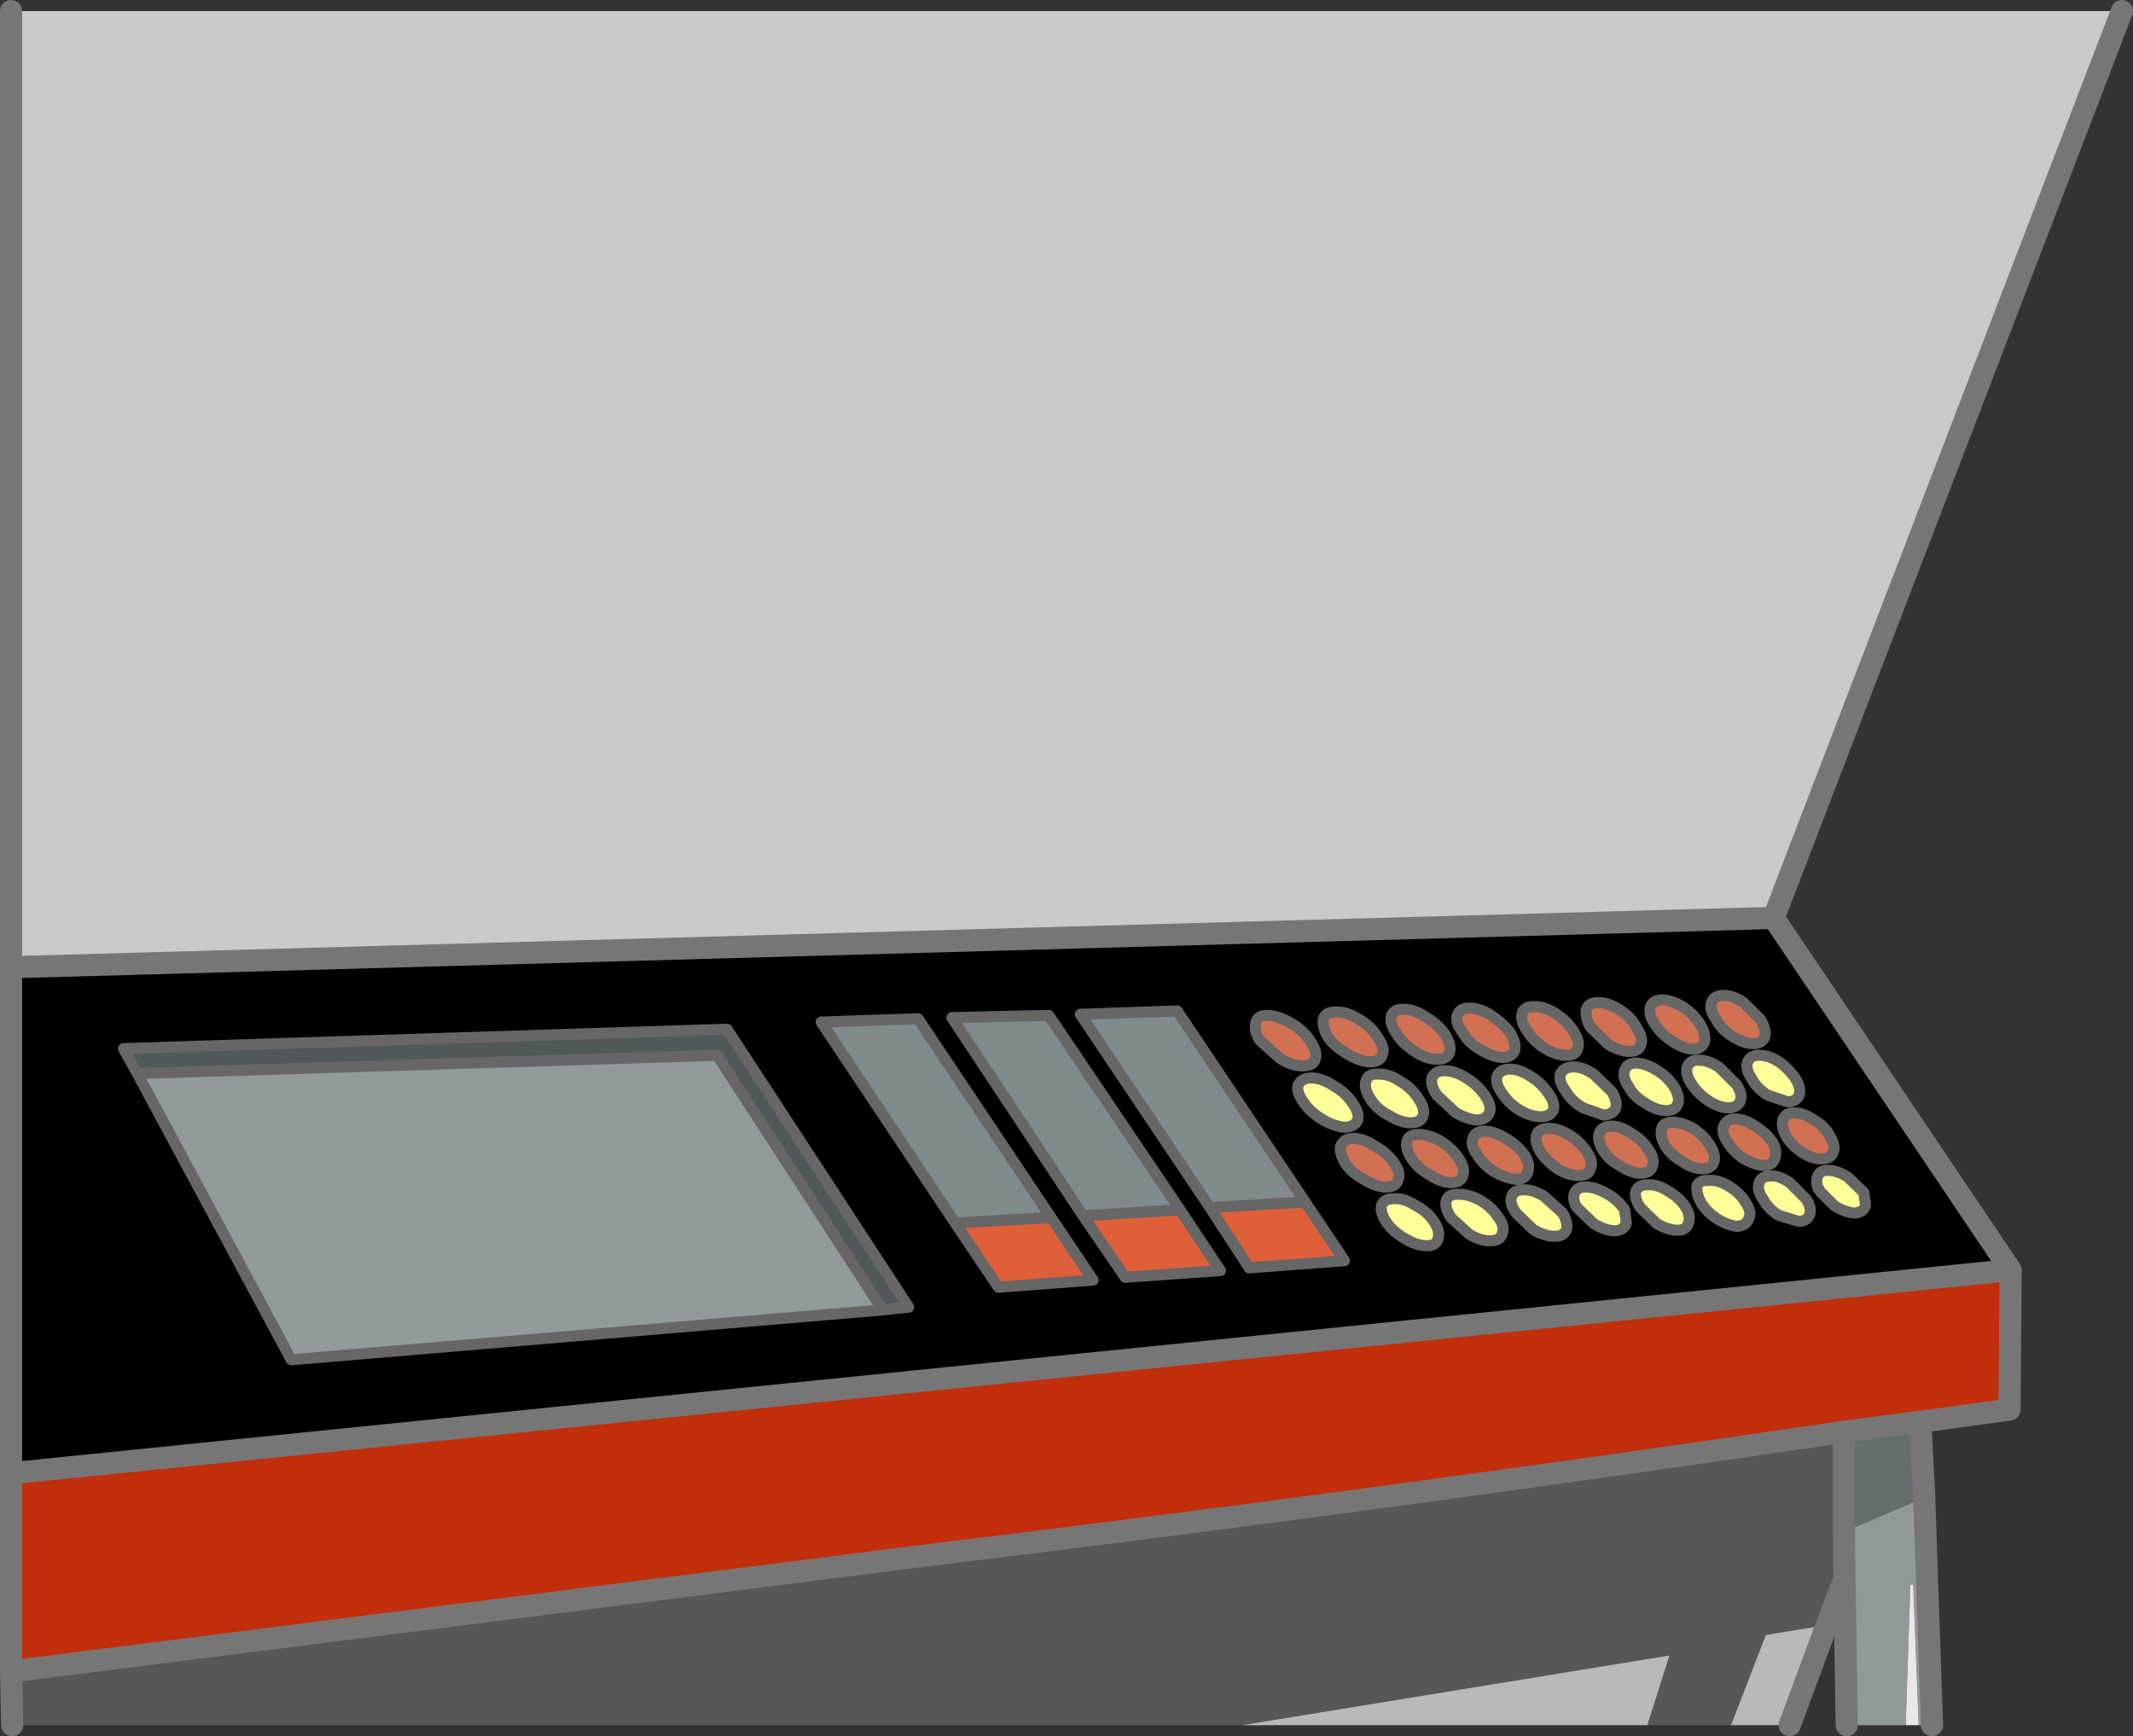 <?xml version="1.0" encoding="UTF-8" standalone="no"?>
<svg xmlns:xlink="http://www.w3.org/1999/xlink" height="156.8px" width="192.6px" xmlns="http://www.w3.org/2000/svg">
  <rect width="100%" height="100%" fill="#333333" stroke="none"/>
  <g transform="matrix(1.0, 0.0, 0.0, 1.0, 1.0, -57.8)">
    <path d="M180.55 172.5 L180.45 185.1 172.4 186.2 165.5 187.1 Q124.0 193.25 82.4 198.3 L0.0 208.75 0.0 190.85 180.55 172.5" fill="#c02e0a" fill-rule="evenodd" stroke="none"/>
    <path d="M165.5 187.1 L172.4 186.2 172.75 193.05 165.5 196.15 165.5 187.1" fill="#656c6d" fill-rule="evenodd" stroke="none"/>
    <path d="M172.75 193.05 L173.45 213.6 172.25 213.6 171.75 200.9 171.5 200.9 171.1 212.8 171.1 213.6 165.75 213.6 165.55 200.35 165.5 196.15 172.75 193.05" fill="#919a9b" fill-rule="evenodd" stroke="none"/>
    <path d="M0.0 208.75 L82.4 198.3 Q124.0 193.25 165.5 187.1 L165.5 196.15 165.55 200.35 163.95 204.55 158.45 205.45 155.3 213.6 147.75 213.6 149.75 207.3 111.15 213.6 0.1 213.6 0.0 208.75" fill="#585657" fill-rule="evenodd" stroke="none"/>
    <path d="M180.55 172.5 L0.0 190.85 0.0 145.15 159.15 140.7 180.55 172.5" fill="#000000" fill-rule="evenodd" stroke="none"/>
    <path d="M0.0 145.15 L0.0 58.8 190.6 58.8 159.15 140.7 0.0 145.15" fill="#cacaca" fill-rule="evenodd" stroke="none"/>
    <path d="M163.95 204.55 L160.6 213.6 155.3 213.6 158.45 205.45 163.95 204.55 M147.75 213.6 L111.15 213.6 149.75 207.3 147.75 213.6" fill="#b9b9b9" fill-rule="evenodd" stroke="none"/>
    <path d="M172.25 213.6 L171.1 213.6 171.1 212.8 171.5 200.9 171.75 200.9 172.25 213.6" fill="#e8eaea" fill-rule="evenodd" stroke="none"/>
    <path d="M172.4 186.2 L180.45 185.1 180.55 172.5 0.0 190.85 0.0 208.75 82.4 198.3 Q124.0 193.25 165.5 187.1 L172.4 186.2 172.75 193.05 173.45 213.6 M165.75 213.6 L165.55 200.35 163.95 204.55 160.6 213.6 M0.1 213.6 L0.0 208.75 M165.5 187.1 L165.5 196.15 165.55 200.35 M0.0 190.85 L0.0 145.15 0.0 58.8 M190.6 58.8 L159.15 140.7 180.55 172.5 M159.15 140.7 L0.0 145.15" fill="none" stroke="#777576" stroke-linecap="round" stroke-linejoin="round" stroke-width="2.0"/>
    <path d="M140.45 153.1 Q139.5 153.1 138.45 152.45 137.45 151.8 136.85 150.85 136.25 149.95 136.45 149.3 136.65 148.65 137.6 148.7 138.45 148.7 139.5 149.35 140.55 150.05 141.05 150.9 141.7 151.85 141.45 152.5 141.3 153.1 140.45 153.1 M142.25 148.95 Q142.45 148.3 143.4 148.35 144.25 148.35 145.25 149.0 146.3 149.65 146.8 150.65 147.4 151.55 147.15 152.15 147.0 152.75 146.15 152.75 145.25 152.75 144.2 152.1 L142.6 150.55 Q142.1 149.6 142.25 148.95 M148.4 150.25 Q147.8 149.35 148.05 148.65 148.3 148.1 149.15 148.1 150.0 148.15 151.0 148.75 152.0 149.45 152.55 150.35 153.05 151.25 152.9 151.9 152.65 152.55 151.85 152.55 150.95 152.5 149.95 151.8 148.95 151.15 148.4 150.25 M133.65 149.5 Q134.7 150.2 135.35 151.05 135.95 152.05 135.75 152.7 135.5 153.3 134.65 153.3 133.75 153.25 132.7 152.6 131.6 152.0 131.05 151.0 130.35 150.1 130.6 149.45 130.85 148.8 131.7 148.85 132.55 148.8 133.65 149.5 M130.05 164.6 Q129.15 164.6 128.1 163.9 127.0 163.3 126.45 162.4 125.85 161.5 126.05 160.85 126.2 160.25 127.1 160.25 128.05 160.25 129.15 160.9 130.15 161.55 130.75 162.45 131.3 163.35 131.1 163.9 130.95 164.6 130.05 164.6 M132.0 160.6 Q132.2 159.95 133.05 159.95 133.9 159.95 134.95 160.6 136.0 161.2 136.65 162.1 137.2 162.95 136.95 163.6 136.8 164.3 135.95 164.3 135.05 164.25 133.9 163.6 132.95 163.0 132.4 162.1 131.75 161.2 132.0 160.6 M138.1 161.85 Q137.55 160.9 137.75 160.3 137.95 159.7 138.85 159.7 139.7 159.7 140.7 160.3 141.75 160.95 142.3 161.85 142.9 162.75 142.6 163.35 142.45 163.95 141.6 163.95 140.75 164.0 139.7 163.4 138.75 162.75 138.1 161.85 M150.05 159.15 Q150.95 159.15 151.95 159.75 152.9 160.4 153.45 161.3 153.95 162.15 153.75 162.7 153.6 163.35 152.7 163.35 151.85 163.35 150.9 162.7 149.85 162.1 149.35 161.25 148.85 160.35 149.05 159.7 149.2 159.15 150.05 159.15 M143.4 160.15 Q143.65 159.5 144.5 159.5 145.35 159.5 146.3 160.15 147.35 160.75 147.9 161.7 148.45 162.5 148.2 163.1 148.05 163.75 147.15 163.75 146.3 163.75 145.3 163.1 144.3 162.55 143.75 161.7 143.2 160.75 143.4 160.15 M123.4 151.5 Q124.1 152.45 123.8 153.1 123.6 153.7 122.7 153.7 121.75 153.65 120.7 153.0 119.6 152.4 118.9 151.45 118.35 150.45 118.5 149.8 118.7 149.15 119.7 149.2 120.6 149.15 121.7 149.85 122.85 150.5 123.4 151.5 M127.75 149.65 Q128.85 150.3 129.5 151.25 130.05 152.15 129.9 152.8 129.65 153.5 128.8 153.45 127.85 153.5 126.75 152.75 125.65 152.05 125.1 151.15 124.45 150.2 124.65 149.5 124.9 148.9 125.8 148.95 126.7 148.95 127.75 149.65 M117.75 153.45 Q117.6 154.05 116.7 154.05 115.7 154.1 114.6 153.4 L112.75 151.75 Q112.2 150.85 112.4 150.15 112.55 149.45 113.55 149.5 114.45 149.55 115.65 150.25 116.75 150.9 117.3 151.8 118.0 152.8 117.75 153.45 M122.15 164.3 Q121.1 163.75 120.5 162.9 119.9 161.9 120.05 161.3 120.3 160.65 121.2 160.6 122.1 160.6 123.15 161.3 124.25 161.9 124.9 162.85 125.5 163.7 125.25 164.3 125.1 165.0 124.15 165.0 123.25 165.0 122.15 164.3 M154.6 147.7 Q155.4 147.65 156.45 148.35 L158.0 149.9 Q158.5 150.85 158.35 151.45 158.1 152.05 157.3 152.05 156.45 152.05 155.45 151.4 154.45 150.8 153.95 149.85 153.3 148.95 153.55 148.3 153.8 147.7 154.6 147.7 M157.5 159.5 Q158.45 160.1 159.05 160.95 159.5 161.75 159.25 162.4 159.1 163.05 158.3 163.05 157.5 163.05 156.4 162.4 155.5 161.8 155.0 160.95 154.4 160.1 154.65 159.5 154.9 158.85 155.65 158.85 156.5 158.85 157.5 159.5 M162.8 158.95 Q163.8 159.5 164.25 160.45 164.8 161.3 164.5 161.9 164.3 162.45 163.5 162.45 162.75 162.5 161.75 161.9 160.85 161.3 160.3 160.45 159.8 159.5 160.0 158.9 160.2 158.3 161.05 158.3 161.85 158.3 162.8 158.95" fill="#d27053" fill-rule="evenodd" stroke="none"/>
    <path d="M138.1 158.65 Q137.25 158.65 136.2 158.05 135.2 157.4 134.65 156.55 133.95 155.6 134.2 154.95 134.5 154.35 135.35 154.35 136.2 154.35 137.2 155.0 138.2 155.6 138.85 156.6 139.45 157.45 139.25 158.05 139.0 158.65 138.1 158.65 M133.5 158.25 Q133.25 158.9 132.4 158.95 131.5 158.9 130.4 158.25 L128.75 156.7 Q128.15 155.85 128.3 155.15 128.6 154.45 129.5 154.5 130.35 154.5 131.4 155.15 132.45 155.8 133.1 156.75 133.7 157.65 133.5 158.25 M132.65 166.2 Q133.7 166.8 134.3 167.75 134.9 168.55 134.65 169.2 134.45 169.85 133.6 169.85 132.7 169.9 131.65 169.25 L130.05 167.8 Q129.4 166.85 129.6 166.2 129.8 165.6 130.75 165.65 131.65 165.65 132.65 166.2 M136.55 165.25 Q137.4 165.2 138.45 165.85 L140.1 167.35 Q140.6 168.2 140.45 168.85 140.2 169.45 139.4 169.45 138.5 169.45 137.45 168.85 L135.95 167.4 Q135.25 166.5 135.5 165.85 135.7 165.25 136.55 165.25 M146.1 156.0 Q145.45 155.05 145.7 154.45 145.9 153.8 146.8 153.8 147.65 153.85 148.6 154.45 149.6 155.05 150.2 156.0 150.7 156.9 150.5 157.45 150.3 158.1 149.45 158.1 148.6 158.1 147.6 157.45 146.55 156.85 146.1 156.0 M140.4 156.35 Q139.7 155.45 139.9 154.8 140.2 154.15 141.1 154.15 141.95 154.15 142.95 154.85 L144.55 156.4 Q145.05 157.2 144.9 157.85 144.65 158.45 143.8 158.5 L141.95 157.85 Q140.85 157.2 140.4 156.35 M144.1 165.6 Q145.1 166.15 145.7 167.05 L145.7 167.1 145.85 168.25 Q145.65 168.9 144.85 168.95 143.95 168.95 142.9 168.3 L141.5 166.95 141.4 166.85 141.35 166.8 141.35 166.75 141.3 166.7 Q141.0 166.1 141.15 165.6 141.4 164.95 142.2 165.0 143.05 165.0 144.1 165.6 M147.85 164.8 Q148.65 164.75 149.6 165.35 150.65 165.95 151.2 166.8 151.7 167.65 151.45 168.25 151.3 168.9 150.5 168.9 149.6 168.9 148.6 168.3 L147.1 166.85 Q146.55 165.95 146.7 165.4 146.95 164.75 147.85 164.8 M119.4 155.85 Q120.5 156.45 121.15 157.45 121.75 158.3 121.6 158.95 121.35 159.55 120.45 159.6 119.55 159.55 118.5 158.95 117.3 158.25 116.75 157.4 116.05 156.45 116.2 155.85 116.5 155.15 117.4 155.15 118.35 155.15 119.4 155.85 M126.4 159.2 Q125.5 159.2 124.45 158.55 123.3 157.95 122.75 157.05 122.1 156.05 122.35 155.4 122.55 154.75 123.45 154.8 124.35 154.75 125.35 155.4 126.5 156.05 127.1 157.05 127.7 157.95 127.5 158.55 127.3 159.2 126.4 159.2 M123.75 166.65 Q123.95 166.05 124.9 166.05 125.8 166.0 126.8 166.65 127.95 167.25 128.5 168.15 129.05 169.0 128.85 169.65 128.7 170.3 127.85 170.3 126.9 170.3 125.85 169.65 124.8 169.05 124.2 168.2 123.6 167.3 123.75 166.65 M159.65 153.7 Q160.55 154.35 161.15 155.25 161.65 156.1 161.45 156.7 161.2 157.3 160.4 157.3 L158.6 156.7 Q157.6 156.05 157.2 155.25 156.55 154.3 156.8 153.7 157.1 153.05 157.9 153.1 158.7 153.1 159.65 153.7 M156.15 157.2 Q155.95 157.8 155.1 157.85 154.25 157.85 153.25 157.2 152.3 156.55 151.75 155.7 151.15 154.8 151.35 154.15 151.6 153.5 152.45 153.55 153.3 153.55 154.25 154.2 L155.8 155.75 Q156.35 156.6 156.15 157.2 M155.15 164.95 Q156.15 165.55 156.65 166.45 157.2 167.25 156.9 167.85 156.7 168.45 155.9 168.55 155.1 168.5 154.1 167.9 153.15 167.3 152.65 166.5 152.1 165.55 152.25 164.85 152.5 164.35 153.35 164.4 154.2 164.35 155.15 164.95 M158.9 164.0 Q159.65 163.95 160.6 164.6 L162.1 166.1 Q162.6 166.9 162.4 167.5 162.15 168.1 161.4 168.1 L159.6 167.55 Q158.65 166.95 158.2 166.1 157.6 165.25 157.85 164.6 158.05 164.0 158.9 164.0 M163.1 164.1 Q163.3 163.45 164.1 163.5 164.9 163.5 165.85 164.1 L167.3 165.5 167.3 165.55 167.45 166.65 Q167.25 167.3 166.45 167.35 165.65 167.3 164.65 166.7 L163.45 165.5 163.4 165.45 163.25 165.25 163.25 165.2 163.2 165.2 Q162.95 164.6 163.1 164.1" fill="#ffff99" fill-rule="evenodd" stroke="none"/>
    <path d="M140.45 153.1 Q139.5 153.1 138.45 152.45 137.45 151.8 136.85 150.85 136.25 149.95 136.45 149.3 136.65 148.65 137.6 148.7 138.45 148.7 139.5 149.35 140.55 150.05 141.05 150.9 141.7 151.85 141.45 152.5 141.3 153.1 140.45 153.1 M142.25 148.95 Q142.45 148.3 143.4 148.35 144.25 148.35 145.25 149.0 146.3 149.65 146.8 150.65 147.4 151.55 147.15 152.15 147.0 152.75 146.15 152.75 145.25 152.75 144.2 152.1 L142.6 150.55 Q142.1 149.6 142.25 148.95 M148.4 150.25 Q147.8 149.35 148.05 148.65 148.3 148.1 149.15 148.1 150.0 148.15 151.0 148.75 152.0 149.45 152.55 150.35 153.05 151.25 152.9 151.9 152.65 152.55 151.85 152.55 150.95 152.5 149.95 151.8 148.95 151.15 148.4 150.25 M133.65 149.5 Q134.7 150.2 135.35 151.05 135.95 152.05 135.75 152.7 135.5 153.3 134.65 153.3 133.75 153.25 132.7 152.6 131.6 152.0 131.05 151.0 130.35 150.1 130.6 149.45 130.85 148.8 131.7 148.85 132.55 148.8 133.65 149.5 M138.1 158.65 Q137.25 158.65 136.2 158.05 135.2 157.4 134.65 156.55 133.95 155.6 134.2 154.95 134.5 154.35 135.35 154.35 136.2 154.35 137.2 155.0 138.2 155.6 138.85 156.6 139.45 157.45 139.25 158.05 139.0 158.65 138.1 158.65 M133.5 158.25 Q133.25 158.9 132.4 158.95 131.5 158.9 130.4 158.25 L128.75 156.7 Q128.15 155.85 128.3 155.15 128.6 154.45 129.5 154.5 130.35 154.5 131.4 155.15 132.45 155.8 133.1 156.75 133.7 157.65 133.5 158.25 M130.05 164.6 Q129.15 164.6 128.1 163.9 127.0 163.3 126.45 162.4 125.85 161.5 126.05 160.85 126.2 160.25 127.1 160.25 128.05 160.25 129.15 160.9 130.15 161.55 130.75 162.45 131.3 163.35 131.1 163.9 130.95 164.6 130.05 164.6 M132.65 166.2 Q133.7 166.8 134.3 167.75 134.9 168.55 134.65 169.2 134.45 169.85 133.6 169.85 132.7 169.9 131.65 169.25 L130.05 167.8 Q129.4 166.85 129.6 166.2 129.8 165.6 130.75 165.65 131.65 165.65 132.65 166.2 M132.0 160.6 Q132.2 159.95 133.05 159.95 133.9 159.95 134.95 160.6 136.0 161.2 136.65 162.1 137.2 162.95 136.95 163.6 136.8 164.3 135.95 164.3 135.05 164.25 133.9 163.6 132.95 163.0 132.4 162.1 131.75 161.2 132.0 160.6 M136.55 165.25 Q137.4 165.2 138.45 165.85 L140.1 167.35 Q140.6 168.2 140.45 168.85 140.2 169.45 139.4 169.45 138.5 169.45 137.45 168.85 L135.95 167.4 Q135.25 166.5 135.5 165.85 135.7 165.25 136.55 165.25 M138.1 161.85 Q137.55 160.9 137.75 160.3 137.95 159.7 138.85 159.7 139.7 159.7 140.7 160.3 141.75 160.95 142.3 161.85 142.9 162.75 142.6 163.35 142.45 163.95 141.6 163.95 140.75 164.0 139.7 163.4 138.75 162.75 138.1 161.85 M146.1 156.0 Q145.45 155.05 145.7 154.45 145.9 153.8 146.8 153.8 147.65 153.85 148.6 154.45 149.6 155.05 150.2 156.0 150.7 156.9 150.5 157.45 150.3 158.1 149.45 158.1 148.6 158.1 147.6 157.45 146.55 156.85 146.1 156.0 M150.05 159.15 Q150.95 159.15 151.95 159.75 152.9 160.4 153.45 161.3 153.95 162.15 153.75 162.7 153.6 163.35 152.7 163.35 151.85 163.35 150.9 162.7 149.85 162.1 149.35 161.25 148.85 160.35 149.05 159.7 149.2 159.15 150.05 159.15 M140.4 156.35 Q139.7 155.45 139.9 154.8 140.2 154.15 141.1 154.15 141.95 154.15 142.95 154.85 L144.55 156.4 Q145.05 157.2 144.9 157.85 144.65 158.45 143.8 158.5 L141.95 157.85 Q140.85 157.2 140.4 156.35 M143.4 160.15 Q143.65 159.5 144.5 159.5 145.35 159.5 146.3 160.15 147.35 160.75 147.9 161.7 148.45 162.5 148.2 163.1 148.05 163.75 147.15 163.75 146.3 163.75 145.3 163.1 144.3 162.55 143.75 161.7 143.2 160.75 143.4 160.15 M144.1 165.6 Q145.1 166.15 145.7 167.05 L145.7 167.1 145.85 168.25 Q145.65 168.9 144.85 168.95 143.95 168.95 142.9 168.3 L141.5 166.95 141.4 166.85 141.35 166.8 141.35 166.75 141.3 166.7 Q141.0 166.1 141.15 165.6 141.4 164.95 142.2 165.0 143.05 165.0 144.1 165.6 M147.85 164.8 Q148.65 164.75 149.6 165.35 150.65 165.95 151.2 166.8 151.7 167.65 151.45 168.25 151.3 168.9 150.5 168.9 149.6 168.9 148.6 168.3 L147.1 166.85 Q146.55 165.95 146.7 165.4 146.95 164.75 147.85 164.8 M123.4 151.5 Q124.1 152.45 123.8 153.1 123.6 153.7 122.7 153.7 121.75 153.65 120.7 153.0 119.6 152.4 118.9 151.45 118.35 150.45 118.5 149.8 118.7 149.15 119.7 149.2 120.6 149.15 121.7 149.85 122.85 150.5 123.4 151.5 M127.75 149.65 Q128.85 150.3 129.5 151.25 130.05 152.15 129.9 152.8 129.65 153.5 128.8 153.45 127.85 153.5 126.75 152.75 125.65 152.05 125.1 151.15 124.45 150.2 124.65 149.5 124.9 148.9 125.8 148.95 126.7 148.95 127.75 149.65 M117.75 153.45 Q117.6 154.05 116.7 154.05 115.7 154.1 114.6 153.4 L112.75 151.75 Q112.2 150.85 112.4 150.15 112.55 149.45 113.55 149.5 114.45 149.55 115.65 150.25 116.75 150.9 117.3 151.8 118.0 152.8 117.75 153.45 M119.4 155.85 Q120.5 156.45 121.15 157.45 121.75 158.3 121.6 158.95 121.35 159.55 120.45 159.6 119.55 159.55 118.5 158.95 117.3 158.25 116.75 157.4 116.05 156.45 116.2 155.85 116.5 155.15 117.4 155.15 118.35 155.15 119.4 155.85 M126.4 159.2 Q125.5 159.2 124.45 158.55 123.3 157.95 122.75 157.05 122.1 156.05 122.35 155.4 122.55 154.75 123.45 154.8 124.35 154.75 125.35 155.4 126.5 156.05 127.1 157.05 127.7 157.95 127.5 158.55 127.3 159.2 126.4 159.2 M122.15 164.3 Q121.1 163.75 120.5 162.9 119.9 161.9 120.05 161.3 120.3 160.65 121.2 160.6 122.1 160.6 123.15 161.3 124.25 161.9 124.9 162.85 125.5 163.7 125.25 164.3 125.1 165.0 124.15 165.0 123.25 165.0 122.15 164.3 M123.75 166.65 Q123.95 166.05 124.9 166.05 125.8 166.0 126.8 166.65 127.95 167.25 128.5 168.15 129.05 169.0 128.85 169.65 128.7 170.3 127.85 170.3 126.9 170.3 125.85 169.65 124.8 169.05 124.2 168.2 123.6 167.3 123.75 166.65 M154.6 147.7 Q155.4 147.65 156.45 148.35 L158.0 149.9 Q158.5 150.85 158.35 151.45 158.1 152.05 157.3 152.05 156.45 152.05 155.45 151.4 154.45 150.8 153.95 149.85 153.3 148.95 153.55 148.3 153.8 147.7 154.6 147.7 M159.65 153.7 Q160.55 154.35 161.15 155.25 161.65 156.1 161.45 156.7 161.2 157.3 160.4 157.3 L158.6 156.7 Q157.6 156.05 157.2 155.25 156.55 154.3 156.8 153.7 157.1 153.05 157.9 153.1 158.7 153.1 159.65 153.7 M156.15 157.2 Q155.95 157.8 155.1 157.85 154.25 157.85 153.25 157.2 152.3 156.55 151.75 155.7 151.15 154.8 151.35 154.15 151.6 153.5 152.45 153.55 153.3 153.55 154.25 154.2 L155.8 155.75 Q156.35 156.6 156.15 157.2 M157.5 159.5 Q158.45 160.1 159.05 160.95 159.5 161.75 159.25 162.4 159.1 163.05 158.3 163.05 157.5 163.05 156.4 162.4 155.5 161.8 155.0 160.95 154.4 160.1 154.65 159.5 154.9 158.85 155.65 158.85 156.5 158.85 157.5 159.5 M155.15 164.95 Q156.15 165.55 156.65 166.45 157.2 167.25 156.9 167.85 156.7 168.45 155.9 168.55 155.1 168.5 154.1 167.9 153.15 167.3 152.65 166.5 152.1 165.55 152.25 164.85 152.5 164.35 153.35 164.4 154.2 164.35 155.15 164.95 M158.9 164.0 Q159.65 163.95 160.6 164.6 L162.1 166.1 Q162.6 166.9 162.4 167.5 162.15 168.1 161.4 168.1 L159.6 167.55 Q158.65 166.95 158.2 166.1 157.6 165.25 157.85 164.6 158.05 164.0 158.9 164.0 M162.8 158.95 Q163.8 159.5 164.25 160.45 164.8 161.3 164.5 161.9 164.3 162.45 163.5 162.45 162.75 162.5 161.75 161.9 160.85 161.3 160.3 160.45 159.8 159.5 160.0 158.9 160.2 158.3 161.05 158.3 161.85 158.3 162.8 158.95 M163.1 164.1 Q163.3 163.45 164.1 163.5 164.9 163.5 165.85 164.1 L167.3 165.5 167.3 165.55 167.45 166.65 Q167.25 167.3 166.45 167.35 165.65 167.3 164.65 166.7 L163.45 165.5 163.4 165.45 163.25 165.25 163.25 165.2 163.2 165.2 Q162.95 164.6 163.1 164.1" fill="none" stroke="#666666" stroke-linecap="round" stroke-linejoin="round" stroke-width="1.0"/>
    <path d="M108.25 166.85 L96.55 149.4 105.3 149.1 116.85 166.35 108.25 166.85 M105.55 167.05 L96.8 167.6 84.95 149.7 93.7 149.5 105.55 167.05 M85.25 168.25 L73.15 150.1 81.9 149.8 93.9 167.75 85.25 168.25" fill="#818b8d" fill-rule="evenodd" stroke="none"/>
    <path d="M116.85 166.35 L120.4 171.65 111.8 172.3 108.25 166.85 116.85 166.35 M96.8 167.6 L105.55 167.05 109.2 172.55 100.6 173.15 96.8 167.6 M93.9 167.75 L97.7 173.4 89.15 174.05 85.25 168.25 93.9 167.75" fill="#df5f39" fill-rule="evenodd" stroke="none"/>
    <path d="M108.25 166.85 L96.55 149.4 105.3 149.1 116.85 166.35 120.4 171.65 111.8 172.3 108.25 166.85 116.85 166.35 M96.8 167.6 L105.55 167.05 93.7 149.5 84.95 149.7 96.8 167.6 100.6 173.15 109.2 172.55 105.55 167.05 M85.25 168.25 L73.15 150.1 81.9 149.8 93.9 167.75 97.7 173.4 89.15 174.05 85.25 168.25 93.9 167.75" fill="none" stroke="#666666" stroke-linecap="round" stroke-linejoin="round" stroke-width="1.0"/>
    <path d="M11.4 154.75 L10.15 152.5 64.65 150.75 81.05 175.85 78.7 176.1 63.75 153.1 11.4 154.75" fill="#515859" fill-rule="evenodd" stroke="none"/>
    <path d="M78.7 176.1 L25.3 180.6 11.4 154.75 63.75 153.1 78.7 176.1" fill="#929a9c" fill-rule="evenodd" stroke="none"/>
    <path d="M11.4 154.75 L10.15 152.5 64.65 150.75 81.05 175.85 78.7 176.1 25.3 180.6 11.4 154.75 63.75 153.1 78.7 176.1" fill="none" stroke="#666666" stroke-linecap="round" stroke-linejoin="round" stroke-width="1.0"/>
  </g>
</svg>
